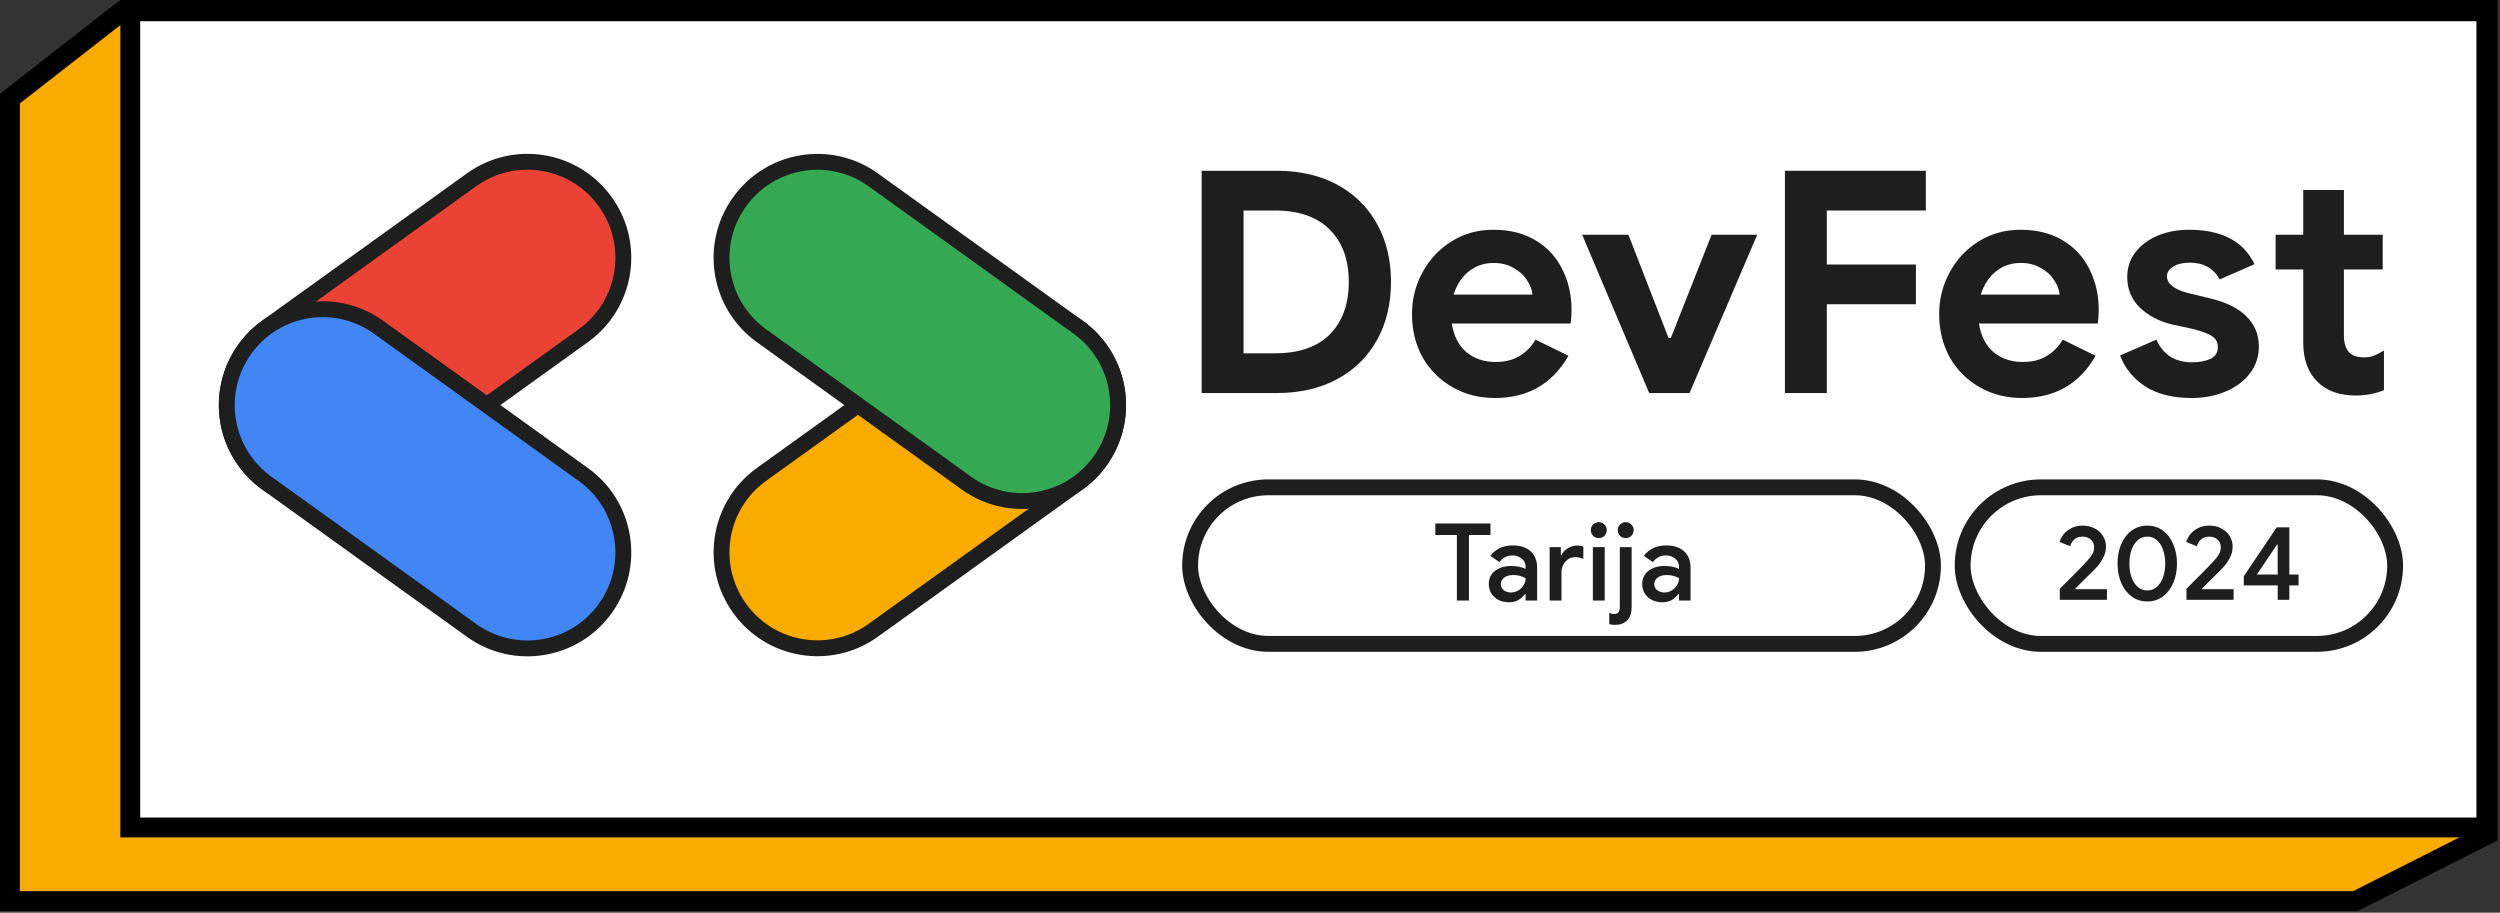 <svg width="630" height="230" viewBox="0 0 630 230" fill="none" xmlns="http://www.w3.org/2000/svg">
<rect x="0" y="0" width="630" height="230" fill="#333333" stroke="none"/>
<path d="M5 227.063H2.5V224.563V26.063V24.842L3.463 24.091L30.489 3.028L31.167 2.5H32.026H624.405H626.905V5V208.691V210.229L625.533 210.923L594.124 226.795L593.592 227.063H592.997H5Z" fill="#F9AB00" stroke="black" stroke-width="5"/>
<rect x="-2.5" y="2.5" width="593.727" height="205.668" transform="matrix(1 0 0 -1 35.333 211.02)" fill="white" stroke="black" stroke-width="5"/>
<path d="M118.841 45.308L67.195 82.451C56.374 90.233 53.905 105.322 61.681 116.152L61.709 116.192C69.486 127.022 84.562 129.493 95.383 121.711L147.029 84.568C157.85 76.786 160.319 61.697 152.543 50.866L152.515 50.827C144.739 39.996 129.663 37.526 118.841 45.308Z" fill="#EA4335" stroke="#1E1E1E" stroke-width="4" stroke-miterlimit="10"/>
<path d="M61.713 87.975L61.685 88.014C53.909 98.845 56.378 113.934 67.199 121.716L118.845 158.859C129.667 166.641 144.743 164.17 152.519 153.34L152.547 153.3C160.323 142.47 157.854 127.381 147.033 119.598L95.387 82.456C84.566 74.673 69.489 77.144 61.713 87.975Z" fill="#4285F4" stroke="#1E1E1E" stroke-width="4" stroke-miterlimit="10"/>
<path d="M243.525 82.425L191.879 119.567C181.058 127.35 178.589 142.438 186.365 153.269L186.393 153.308C194.169 164.139 209.245 166.61 220.067 158.827L271.712 121.685C282.534 113.902 285.003 98.814 277.227 87.983L277.198 87.944C269.422 77.113 254.346 74.642 243.525 82.425Z" fill="#F9AB00" stroke="#1E1E1E" stroke-width="4" stroke-miterlimit="10"/>
<path d="M186.388 50.842L186.36 50.882C178.584 61.712 181.053 76.801 191.874 84.583L243.52 121.726C254.341 129.508 269.417 127.037 277.193 116.207L277.222 116.167C284.998 105.337 282.529 90.248 271.708 82.466L220.062 45.323C209.24 37.541 194.164 40.012 186.388 50.842Z" fill="#34A853" stroke="#1E1E1E" stroke-width="4" stroke-miterlimit="10"/>
<path d="M593.636 99.67C591.654 99.67 589.829 99.383 588.16 98.81C586.491 98.184 585.136 97.35 584.093 96.306C581.641 93.96 580.416 90.622 580.416 86.293V67.91H573.454V59.148H580.416V47.884H590.664V59.148H600.442V67.91H590.664V84.416C590.664 86.45 591.107 87.91 591.993 88.797C592.724 89.631 593.975 90.048 595.748 90.048C596.739 90.048 597.548 89.918 598.173 89.657C598.851 89.396 599.712 88.953 600.755 88.327V98.34C598.512 99.227 596.14 99.67 593.636 99.67Z" fill="#1E1E1E"/>
<path d="M552.331 100.296C547.481 100.296 543.544 99.305 540.519 97.323C537.546 95.342 535.46 92.76 534.261 89.579L543.413 85.589C544.248 87.467 545.421 88.901 546.934 89.892C548.498 90.831 550.297 91.3 552.331 91.3C554.209 91.3 555.773 91.013 557.025 90.439C558.277 89.814 558.902 88.823 558.902 87.467C558.902 86.163 558.329 85.198 557.181 84.573C556.034 83.894 554.313 83.295 552.018 82.773L547.325 81.756C544.091 80.974 541.406 79.566 539.267 77.532C537.129 75.446 536.06 72.865 536.06 69.787C536.06 67.493 536.738 65.433 538.094 63.608C539.502 61.782 541.379 60.374 543.726 59.383C546.125 58.392 548.759 57.897 551.627 57.897C559.867 57.897 565.369 60.791 568.133 66.58L559.372 70.413C557.807 67.597 555.304 66.189 551.862 66.189C550.089 66.189 548.681 66.528 547.638 67.206C546.595 67.832 546.073 68.64 546.073 69.631C546.073 71.508 547.846 72.917 551.393 73.855L557.26 75.263C561.223 76.254 564.196 77.767 566.177 79.801C568.211 81.835 569.228 84.338 569.228 87.31C569.228 89.866 568.472 92.135 566.96 94.116C565.499 96.046 563.466 97.558 560.858 98.653C558.303 99.749 555.46 100.296 552.331 100.296Z" fill="#1E1E1E"/>
<path d="M509.556 100.296C505.593 100.296 502.02 99.383 498.839 97.558C495.658 95.733 493.154 93.23 491.329 90.048C489.556 86.815 488.669 83.191 488.669 79.175C488.669 75.368 489.556 71.847 491.329 68.614C493.102 65.329 495.553 62.721 498.683 60.791C501.812 58.862 505.306 57.897 509.165 57.897C513.285 57.897 516.831 58.784 519.804 60.557C522.777 62.33 525.019 64.755 526.531 67.832C528.096 70.909 528.878 74.325 528.878 78.08C528.878 79.279 528.8 80.427 528.644 81.522H498.683C499.204 84.703 500.456 87.128 502.437 88.797C504.471 90.413 506.896 91.222 509.713 91.222C512.059 91.222 514.067 90.726 515.736 89.736C517.457 88.692 518.813 87.31 519.804 85.589L528.096 89.657C524.028 96.75 517.848 100.296 509.556 100.296ZM519.022 74.246C518.917 72.995 518.448 71.769 517.614 70.57C516.831 69.318 515.71 68.301 514.25 67.519C512.842 66.684 511.173 66.267 509.243 66.267C506.792 66.267 504.68 66.997 502.907 68.458C501.186 69.866 499.934 71.795 499.152 74.246H519.022Z" fill="#1E1E1E"/>
<path d="M449.795 43.034H485.31V53.047H460.356V66.659H482.807V76.672H460.356V99.045H449.795V43.034Z" fill="#1E1E1E"/>
<path d="M398.702 59.15H410.358L420.449 85.121H421.075L431.323 59.15H442.822L425.769 99.045H415.599L398.702 59.15Z" fill="#1E1E1E"/>
<path d="M376.71 100.296C372.746 100.296 369.174 99.383 365.993 97.558C362.812 95.733 360.308 93.23 358.483 90.048C356.71 86.815 355.823 83.191 355.823 79.175C355.823 75.368 356.71 71.847 358.483 68.614C360.256 65.329 362.707 62.721 365.836 60.791C368.965 58.862 372.46 57.897 376.319 57.897C380.439 57.897 383.985 58.784 386.958 60.557C389.93 62.33 392.173 64.755 393.685 67.832C395.25 70.909 396.032 74.325 396.032 78.08C396.032 79.279 395.954 80.427 395.797 81.522H365.836C366.358 84.703 367.609 87.128 369.591 88.797C371.625 90.413 374.05 91.222 376.866 91.222C379.213 91.222 381.221 90.726 382.89 89.736C384.611 88.692 385.967 87.31 386.958 85.589L395.25 89.657C391.182 96.75 385.002 100.296 376.71 100.296ZM386.175 74.246C386.071 72.995 385.602 71.769 384.767 70.57C383.985 69.318 382.864 68.301 381.404 67.519C379.995 66.684 378.327 66.267 376.397 66.267C373.946 66.267 371.834 66.997 370.061 68.458C368.34 69.866 367.088 71.795 366.306 74.246H386.175Z" fill="#1E1E1E"/>
<path d="M302.813 43.034H321.744C327.585 43.034 332.67 44.208 336.998 46.554C341.327 48.901 344.665 52.187 347.011 56.411C349.358 60.635 350.532 65.511 350.532 71.039C350.532 76.567 349.358 81.444 347.011 85.668C344.665 89.892 341.327 93.178 336.998 95.525C332.67 97.871 327.585 99.045 321.744 99.045H302.813V43.034ZM321.275 89.032C327.324 89.032 331.94 87.441 335.121 84.26C338.302 81.026 339.893 76.62 339.893 71.039C339.893 65.459 338.302 61.078 335.121 57.897C331.94 54.664 327.324 53.047 321.275 53.047H313.374V89.032H321.275Z" fill="#1E1E1E"/>
<rect x="494.589" y="122.804" width="108.984" height="39.456" rx="19.728" fill="white" stroke="#1E1E1E" stroke-width="4"/>
<rect x="299.908" y="122.804" width="187.204" height="39.456" rx="19.728" fill="white" stroke="#1E1E1E" stroke-width="4"/>
<path fill-rule="evenodd" clip-rule="evenodd" d="M402.897 135.6C402.336 135.6 401.857 135.41 401.459 135.03C401.079 134.632 400.889 134.153 400.889 133.592C400.889 133.031 401.079 132.561 401.459 132.181C401.857 131.783 402.336 131.584 402.897 131.584C403.458 131.584 403.928 131.783 404.308 132.181C404.706 132.561 404.905 133.031 404.905 133.592C404.905 134.153 404.706 134.632 404.308 135.03C403.928 135.41 403.458 135.6 402.897 135.6ZM404.389 137.879V151.339H401.404V137.879H404.389ZM408.244 135.03C408.642 135.41 409.121 135.6 409.682 135.6C410.243 135.6 410.713 135.41 411.093 135.03C411.491 134.632 411.69 134.153 411.69 133.592C411.69 133.031 411.491 132.561 411.093 132.181C410.713 131.783 410.243 131.584 409.682 131.584C409.121 131.584 408.642 131.783 408.244 132.181C407.864 132.561 407.674 133.031 407.674 133.592C407.674 134.153 407.864 134.632 408.244 135.03ZM405.53 157.282C405.982 157.408 406.471 157.472 406.995 157.472C408.262 157.472 409.275 157.101 410.035 156.359C410.794 155.617 411.174 154.478 411.174 152.94V137.879H408.189V152.886C408.189 153.501 408.081 153.962 407.864 154.27C407.647 154.577 407.285 154.731 406.778 154.731C406.344 154.731 405.928 154.622 405.53 154.405V157.282ZM416.305 151.203C417.083 151.583 417.951 151.773 418.91 151.773C419.833 151.773 420.629 151.583 421.298 151.203C421.968 150.805 422.519 150.299 422.953 149.684H423.116V151.339H426.02V143.089C426.02 141.298 425.477 139.915 424.392 138.938C423.324 137.943 421.805 137.445 419.833 137.445C418.639 137.445 417.562 137.671 416.604 138.124C415.663 138.576 414.876 139.227 414.243 140.077L416.522 141.651C417.354 140.53 418.458 139.969 419.833 139.969C420.737 139.969 421.506 140.24 422.139 140.783C422.791 141.308 423.116 141.977 423.116 142.791V143.361C422.103 142.872 420.882 142.628 419.453 142.628C417.825 142.628 416.477 143.035 415.41 143.849C414.36 144.663 413.836 145.776 413.836 147.187C413.836 148.073 414.053 148.869 414.487 149.575C414.939 150.262 415.545 150.805 416.305 151.203ZM421.244 148.815C420.683 149.141 420.068 149.304 419.399 149.304C418.711 149.304 418.114 149.114 417.608 148.734C417.119 148.336 416.875 147.829 416.875 147.214C416.875 146.545 417.155 145.993 417.716 145.559C418.277 145.125 419.055 144.908 420.05 144.908C421.135 144.908 422.157 145.17 423.116 145.695C423.116 146.328 422.944 146.925 422.601 147.486C422.275 148.028 421.823 148.471 421.244 148.815ZM393.33 137.88H390.508V151.339H393.493V144.284C393.493 143.198 393.818 142.285 394.47 141.543C395.139 140.783 395.962 140.403 396.939 140.403C397.699 140.403 398.386 140.557 399.001 140.865V137.744C398.585 137.563 398.051 137.473 397.4 137.473C396.604 137.473 395.826 137.708 395.067 138.178C394.307 138.631 393.782 139.2 393.493 139.888H393.33V137.88ZM380.247 151.773C379.288 151.773 378.42 151.583 377.642 151.203C376.882 150.805 376.276 150.262 375.824 149.575C375.39 148.869 375.173 148.073 375.173 147.187C375.173 145.776 375.697 144.663 376.747 143.849C377.814 143.035 379.162 142.628 380.79 142.628C382.219 142.628 383.44 142.872 384.453 143.361V142.791C384.453 141.977 384.128 141.308 383.476 140.783C382.843 140.24 382.074 139.969 381.17 139.969C379.795 139.969 378.691 140.53 377.859 141.651L375.58 140.077C376.213 139.227 377 138.576 377.941 138.124C378.899 137.671 379.976 137.445 381.17 137.445C383.142 137.445 384.661 137.943 385.729 138.938C386.814 139.915 387.357 141.298 387.357 143.089V151.339H384.453V149.684H384.29C383.856 150.299 383.305 150.805 382.635 151.203C381.966 151.583 381.17 151.773 380.247 151.773ZM380.736 149.304C381.405 149.304 382.02 149.141 382.581 148.815C383.16 148.471 383.612 148.028 383.938 147.486C384.281 146.925 384.453 146.328 384.453 145.695C383.494 145.17 382.472 144.908 381.387 144.908C380.392 144.908 379.614 145.125 379.053 145.559C378.492 145.993 378.212 146.545 378.212 147.214C378.212 147.829 378.456 148.336 378.945 148.734C379.451 149.114 380.048 149.304 380.736 149.304ZM361.706 134.813H367.133V151.339H370.173V134.813H375.6V131.91H361.706V134.813Z" fill="#1E1E1E"/>
<path fill-rule="evenodd" clip-rule="evenodd" d="M522.431 145.004L519.066 148.369V151.146H530.95V148.476H522.992L522.938 148.369L525.128 146.179C526.57 144.737 527.469 143.847 527.825 143.509C528.662 142.672 529.347 141.773 529.881 140.812C530.433 139.832 530.709 138.818 530.709 137.767C530.709 136.788 530.46 135.898 529.962 135.097C529.481 134.278 528.787 133.637 527.879 133.174C526.988 132.693 525.965 132.453 524.808 132.453C523.739 132.453 522.796 132.667 521.977 133.094C521.158 133.521 520.499 134.047 520.001 134.67C519.52 135.293 519.191 135.925 519.013 136.566L521.683 137.661C521.843 137.02 522.182 136.459 522.698 135.978C523.232 135.48 523.917 135.23 524.754 135.23C525.662 135.23 526.383 135.489 526.917 136.005C527.451 136.521 527.718 137.126 527.718 137.821C527.718 138.515 527.576 139.111 527.291 139.61C527.024 140.108 526.517 140.758 525.769 141.559C525.217 142.165 524.104 143.313 522.431 145.004ZM541.124 151.574C539.628 151.574 538.311 151.155 537.171 150.319C536.032 149.464 535.151 148.316 534.528 146.874C533.922 145.414 533.62 143.794 533.62 142.013C533.62 140.215 533.922 138.595 534.528 137.153C535.151 135.693 536.032 134.545 537.171 133.708C538.311 132.872 539.628 132.453 541.124 132.453C542.619 132.453 543.928 132.872 545.049 133.708C546.189 134.545 547.061 135.693 547.666 137.153C548.289 138.595 548.601 140.215 548.601 142.013C548.601 143.794 548.289 145.414 547.666 146.874C547.061 148.316 546.189 149.464 545.049 150.319C543.91 151.155 542.601 151.574 541.124 151.574ZM541.124 148.796C542.032 148.796 542.824 148.503 543.5 147.915C544.195 147.31 544.72 146.5 545.076 145.485C545.45 144.452 545.637 143.295 545.637 142.013C545.637 140.732 545.45 139.574 545.076 138.542C544.72 137.509 544.195 136.699 543.5 136.112C542.824 135.524 542.032 135.23 541.124 135.23C540.198 135.23 539.397 135.524 538.72 136.112C538.044 136.699 537.519 137.509 537.145 138.542C536.789 139.574 536.611 140.732 536.611 142.013C536.611 143.295 536.789 144.452 537.145 145.485C537.519 146.5 538.044 147.31 538.72 147.915C539.397 148.503 540.198 148.796 541.124 148.796ZM554.351 145.004L550.987 148.369V151.146H562.87V148.476H554.912L554.859 148.369L557.049 146.179C558.491 144.737 559.39 143.847 559.746 143.509C560.582 142.672 561.268 141.773 561.802 140.812C562.354 139.833 562.63 138.818 562.63 137.767C562.63 136.788 562.381 135.898 561.882 135.097C561.401 134.278 560.707 133.637 559.799 133.174C558.909 132.694 557.885 132.453 556.728 132.453C555.66 132.453 554.716 132.667 553.897 133.094C553.079 133.521 552.42 134.047 551.921 134.67C551.441 135.293 551.111 135.925 550.933 136.566L553.604 137.661C553.764 137.02 554.102 136.459 554.618 135.978C555.153 135.48 555.838 135.23 556.675 135.23C557.583 135.23 558.304 135.489 558.838 136.005C559.372 136.521 559.639 137.127 559.639 137.821C559.639 138.515 559.496 139.112 559.212 139.61C558.945 140.109 558.437 140.758 557.689 141.559C557.138 142.165 556.025 143.313 554.351 145.004ZM565.432 147.514H573.977V151.146H576.915V147.514H579.238V144.79H576.915V132.88H573.737L565.432 145.218V147.514ZM573.977 137.233V144.79H568.716L573.817 137.233H573.977Z" fill="#1E1E1E"/>
</svg>
